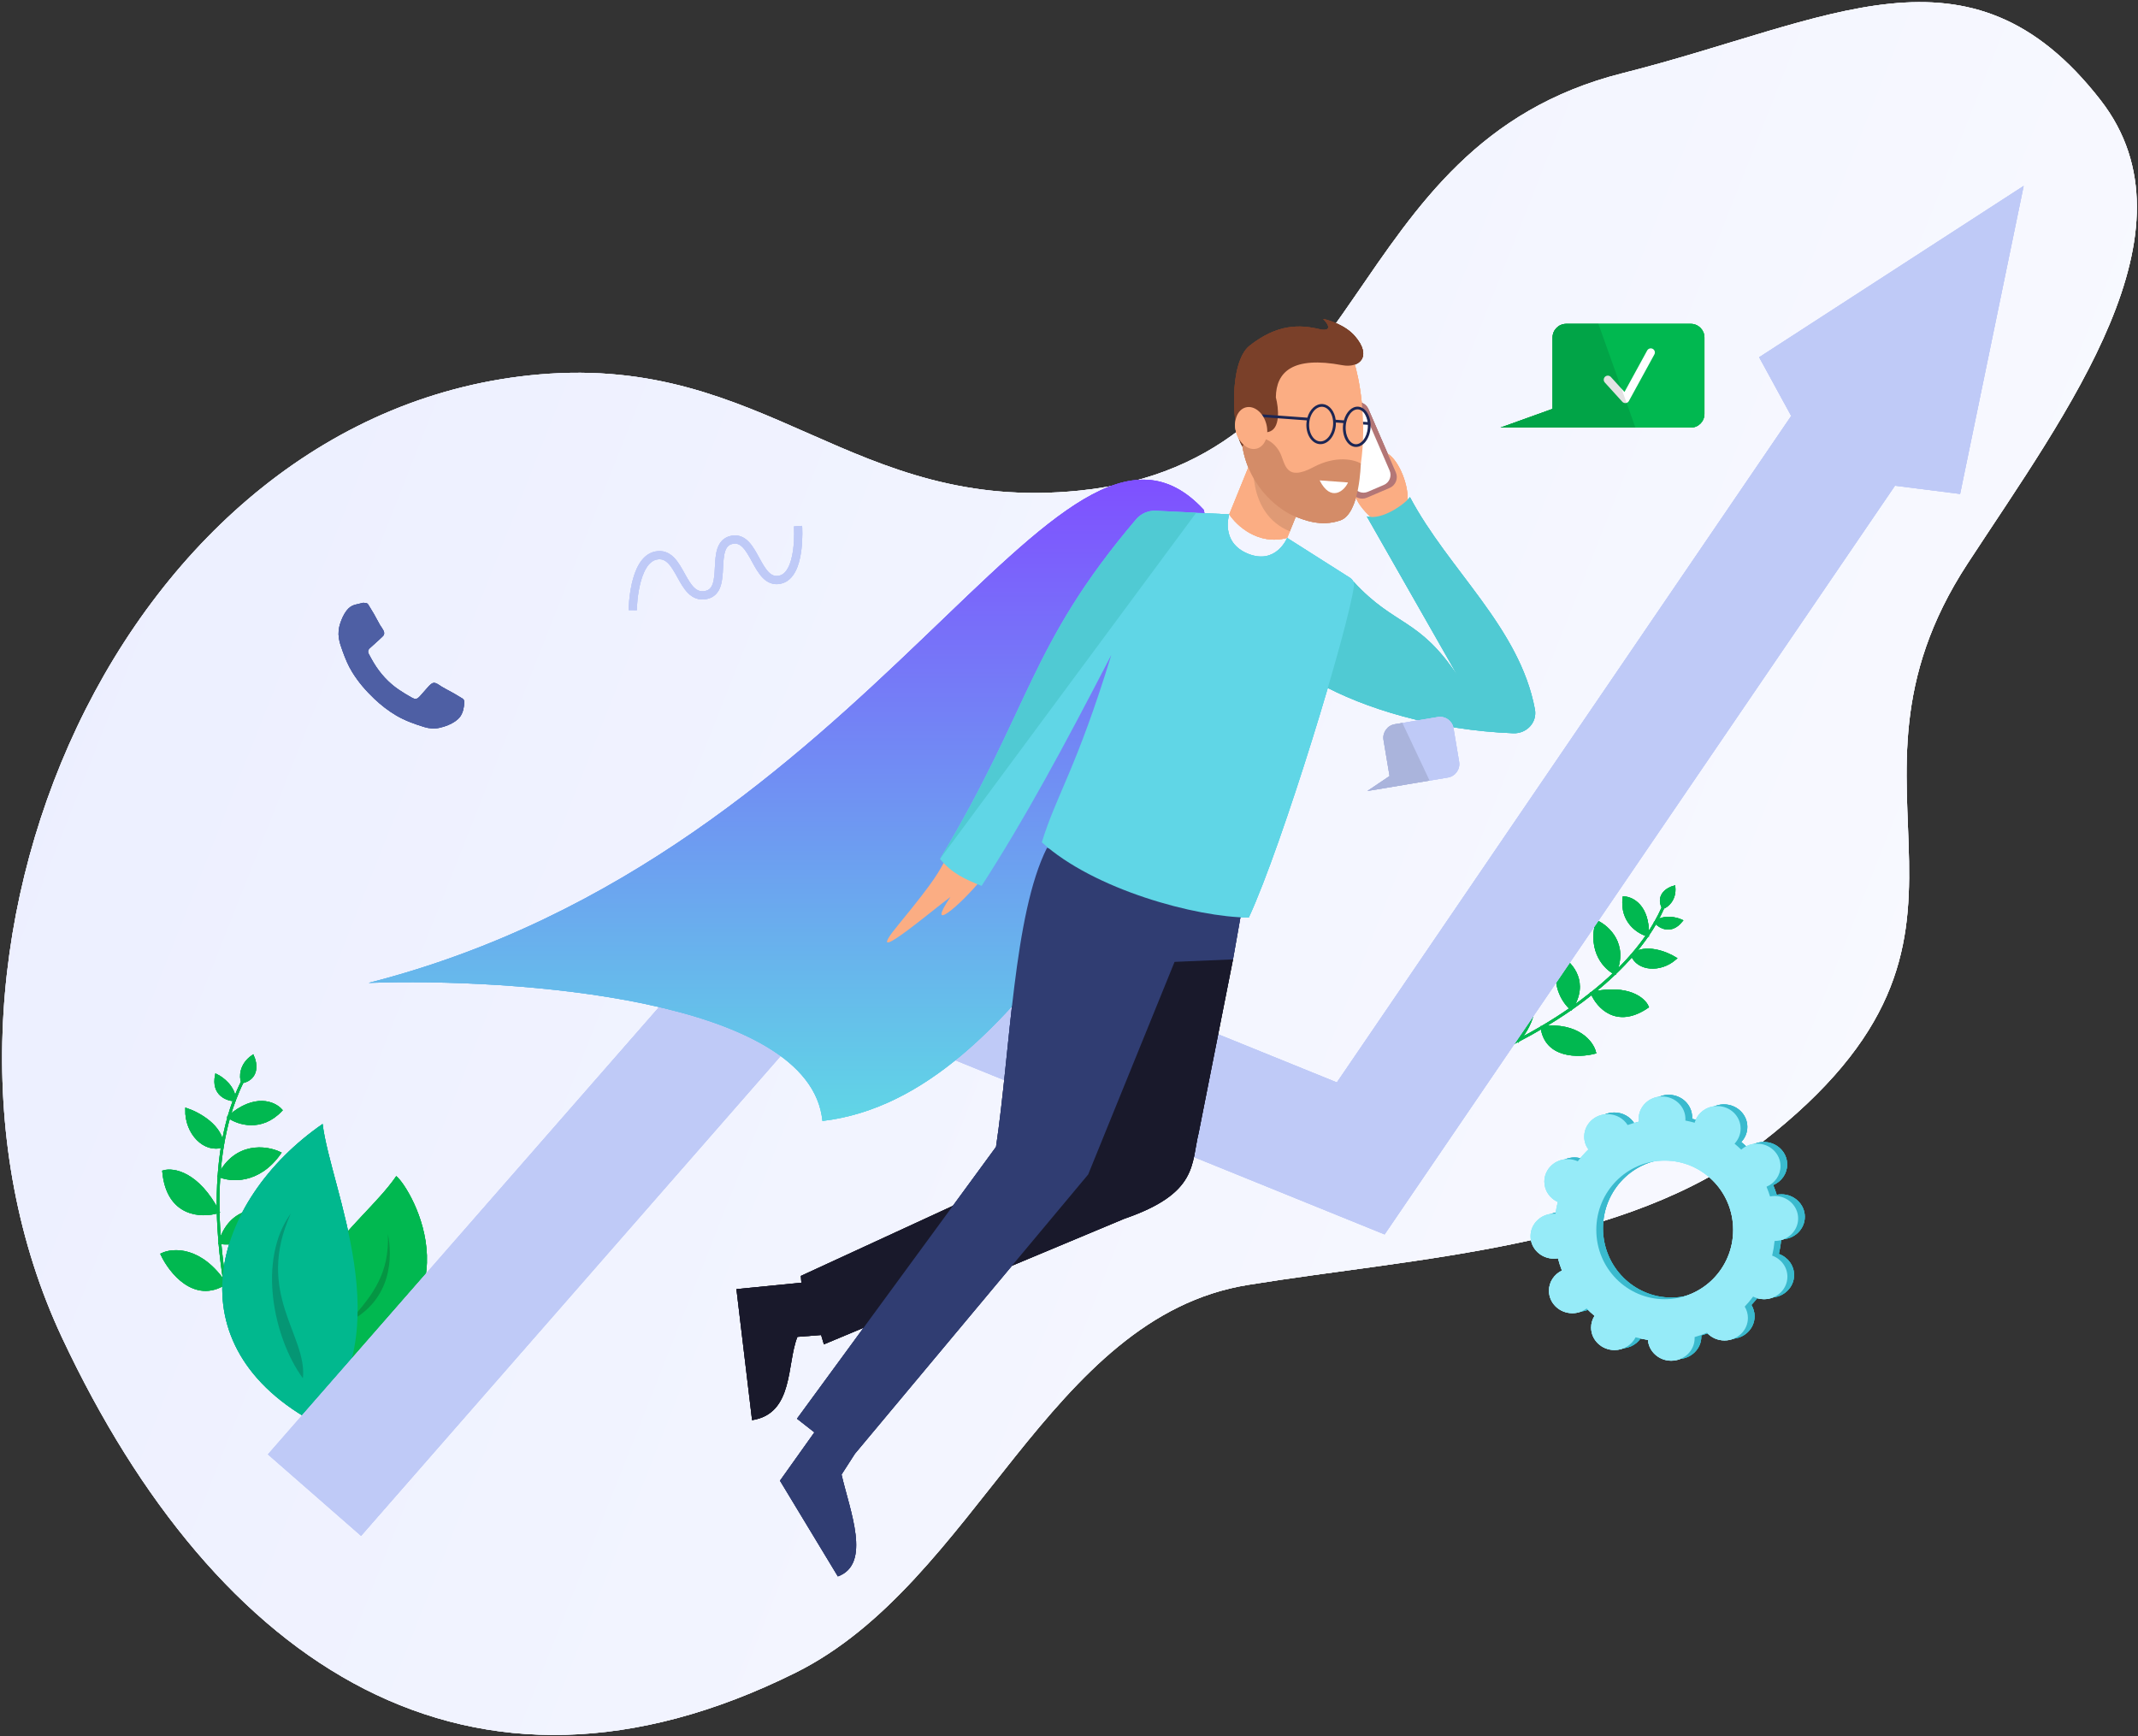<svg width="782" height="635" viewBox="0 0 782 635" fill="none" xmlns="http://www.w3.org/2000/svg">
<rect x="0" y="0" width="782" height="635" fill="#333333" stroke="none"/>
<g clip-path="url(#clip0_8371_2251)">
<path d="M456.414 469.988C518.8 459.858 594.529 456.641 644.414 417.832C743.474 340.766 663.841 291.536 719.686 206.111C756.212 150.236 805.638 84.61 768.287 36.6C720.241 -25.157 669.391 7.651 593.515 26.761C488.476 53.215 502.579 168.448 394.821 179.453C311.52 187.96 280.749 129.807 197.32 136.955C44.295 150.065 -42.559 350.338 22.728 489.357C79.185 609.574 172.057 670.966 290.978 611.827C357.393 578.799 383.199 481.877 456.414 469.988Z" fill="url(#paint0_linear_8371_2251)"/>
<path d="M456.414 469.988C518.8 459.858 594.529 456.641 644.414 417.832C743.474 340.766 663.841 291.536 719.686 206.111C756.212 150.236 805.638 84.61 768.287 36.6C720.241 -25.157 669.391 7.651 593.515 26.761C488.476 53.215 502.579 168.448 394.821 179.453C311.52 187.96 280.749 129.807 197.32 136.955C44.295 150.065 -42.559 350.338 22.728 489.357C79.185 609.574 172.057 670.966 290.978 611.827C357.393 578.799 383.199 481.877 456.414 469.988Z" fill="url(#paint1_linear_8371_2251)"/>
<path d="M456.414 469.988C518.8 459.858 594.529 456.641 644.414 417.832C743.474 340.766 663.841 291.536 719.686 206.111C756.212 150.236 805.638 84.61 768.287 36.6C720.241 -25.157 669.391 7.651 593.515 26.761C488.476 53.215 502.579 168.448 394.821 179.453C311.52 187.96 280.749 129.807 197.32 136.955C44.295 150.065 -42.559 350.338 22.728 489.357C79.185 609.574 172.057 670.966 290.978 611.827C357.393 578.799 383.199 481.877 456.414 469.988Z" fill="url(#paint2_linear_8371_2251)"/>
<path d="M597.001 349.315C599.026 354.628 607.16 355.451 612.742 350.562C609.485 348.546 601.777 345.474 597.001 349.315C599.034 346.968 600.926 344.537 602.639 342.027C603.686 340.493 604.667 338.93 605.572 337.337C607.147 339.091 611.226 341.439 614.946 336.802C613.107 335.966 608.658 334.903 605.572 337.337C606.572 335.579 607.48 333.785 608.286 331.957C609.791 331.387 612.701 329.09 612.295 324.452C610.03 325.062 606.057 327.415 608.286 331.957C607.48 333.785 606.572 335.579 605.572 337.337C604.667 338.93 603.686 340.493 602.639 342.027C602.867 331.348 596.963 328.482 593.982 328.383C592.922 337.174 599.312 341.142 602.639 342.027C600.926 344.537 599.034 346.968 597.001 349.315C595.019 351.603 592.902 353.812 590.686 355.937C595.211 345.439 588.165 339.04 584.075 337.153C581.125 348.121 587.253 354.246 590.686 355.937C588.017 358.496 585.205 360.935 582.308 363.245C579.816 365.233 577.262 367.126 574.684 368.921C580.913 359.495 574.858 352.568 571.052 350.283C567.114 359.396 571.832 366.505 574.684 368.921C571.133 371.393 567.537 373.679 563.996 375.766C561.086 377.482 558.214 379.063 555.435 380.506C559.077 376.304 564.557 366.367 557.347 360.237C555.041 362.652 551.43 370.086 555.435 380.506C558.214 379.063 561.086 377.482 563.996 375.766C565.465 386.731 577.464 386.448 583.28 384.937C582.377 381.302 577.256 374.378 563.996 375.766C567.537 373.679 571.133 371.393 574.684 368.921C577.262 367.126 579.816 365.233 582.308 363.245C584.341 368.14 591.234 375.995 602.54 368.254C601.313 365.4 595.55 360.403 582.308 363.245C585.205 360.935 588.017 358.496 590.686 355.937C592.902 353.812 595.019 351.603 597.001 349.315Z" fill="#01B850"/>
<path d="M543.351 385.696C548.202 383.927 548.676 384.014 555.435 380.506M610.008 327.527C609.503 329.025 608.927 330.501 608.286 331.957M597.001 349.315C599.026 354.628 607.16 355.451 612.742 350.562C609.485 348.546 601.777 345.474 597.001 349.315ZM597.001 349.315C599.034 346.968 600.926 344.537 602.639 342.027M597.001 349.315C595.019 351.603 592.902 353.812 590.686 355.937M608.286 331.957C609.791 331.387 612.701 329.09 612.295 324.452C610.03 325.062 606.057 327.415 608.286 331.957ZM608.286 331.957C607.48 333.785 606.572 335.579 605.572 337.337M605.572 337.337C607.147 339.091 611.226 341.439 614.946 336.802C613.107 335.966 608.658 334.903 605.572 337.337ZM605.572 337.337C604.667 338.93 603.686 340.493 602.639 342.027M602.639 342.027C599.312 341.142 592.922 337.174 593.982 328.383C596.963 328.482 602.867 331.348 602.639 342.027ZM590.686 355.937C587.253 354.246 581.125 348.121 584.075 337.153C588.165 339.04 595.211 345.439 590.686 355.937ZM590.686 355.937C588.017 358.496 585.205 360.935 582.308 363.245M582.308 363.245C584.341 368.14 591.234 375.995 602.54 368.254C601.313 365.4 595.55 360.403 582.308 363.245ZM582.308 363.245C579.816 365.233 577.262 367.126 574.684 368.921M574.684 368.921C571.832 366.505 567.114 359.396 571.052 350.283C574.858 352.568 580.913 359.495 574.684 368.921ZM574.684 368.921C571.133 371.393 567.537 373.679 563.996 375.766M563.996 375.766C565.465 386.731 577.464 386.448 583.28 384.937C582.377 381.302 577.256 374.378 563.996 375.766ZM563.996 375.766C561.086 377.482 558.214 379.063 555.435 380.506M555.435 380.506C559.077 376.304 564.557 366.367 557.347 360.237C555.041 362.652 551.43 370.086 555.435 380.506Z" stroke="#01B850"/>
<path d="M597.001 349.315C599.026 354.628 607.16 355.451 612.742 350.562C609.485 348.546 601.777 345.474 597.001 349.315C599.034 346.968 600.926 344.537 602.639 342.027C603.686 340.493 604.667 338.93 605.572 337.337C607.147 339.091 611.226 341.439 614.946 336.802C613.107 335.966 608.658 334.903 605.572 337.337C606.572 335.579 607.48 333.785 608.286 331.957C609.791 331.387 612.701 329.09 612.295 324.452C610.03 325.062 606.057 327.415 608.286 331.957C607.48 333.785 606.572 335.579 605.572 337.337C604.667 338.93 603.686 340.493 602.639 342.027C602.867 331.348 596.963 328.482 593.982 328.383C592.922 337.174 599.312 341.142 602.639 342.027C600.926 344.537 599.034 346.968 597.001 349.315C595.019 351.603 592.902 353.812 590.686 355.937C595.211 345.439 588.165 339.04 584.075 337.153C581.125 348.121 587.253 354.246 590.686 355.937C588.017 358.496 585.205 360.935 582.308 363.245C579.816 365.233 577.262 367.126 574.684 368.921C580.913 359.495 574.858 352.568 571.052 350.283C567.114 359.396 571.832 366.505 574.684 368.921C571.133 371.393 567.537 373.679 563.996 375.766C561.086 377.482 558.214 379.063 555.435 380.506C559.077 376.304 564.557 366.367 557.347 360.237C555.041 362.652 551.43 370.086 555.435 380.506C558.214 379.063 561.086 377.482 563.996 375.766C565.465 386.731 577.464 386.448 583.28 384.937C582.377 381.302 577.256 374.378 563.996 375.766C567.537 373.679 571.133 371.393 574.684 368.921C577.262 367.126 579.816 365.233 582.308 363.245C584.341 368.14 591.234 375.995 602.54 368.254C601.313 365.4 595.55 360.403 582.308 363.245C585.205 360.935 588.017 358.496 590.686 355.937C592.902 353.812 595.019 351.603 597.001 349.315Z" fill="#01B850"/>
<path d="M543.351 385.696C548.202 383.927 548.676 384.014 555.435 380.506M610.008 327.527C609.503 329.025 608.927 330.501 608.286 331.957M597.001 349.315C599.026 354.628 607.16 355.451 612.742 350.562C609.485 348.546 601.777 345.474 597.001 349.315ZM597.001 349.315C599.034 346.968 600.926 344.537 602.639 342.027M597.001 349.315C595.019 351.603 592.902 353.812 590.686 355.937M608.286 331.957C609.791 331.387 612.701 329.09 612.295 324.452C610.03 325.062 606.057 327.415 608.286 331.957ZM608.286 331.957C607.48 333.785 606.572 335.579 605.572 337.337M605.572 337.337C607.147 339.091 611.226 341.439 614.946 336.802C613.107 335.966 608.658 334.903 605.572 337.337ZM605.572 337.337C604.667 338.93 603.686 340.493 602.639 342.027M602.639 342.027C599.312 341.142 592.922 337.174 593.982 328.383C596.963 328.482 602.867 331.348 602.639 342.027ZM590.686 355.937C587.253 354.246 581.125 348.121 584.075 337.153C588.165 339.04 595.211 345.439 590.686 355.937ZM590.686 355.937C588.017 358.496 585.205 360.935 582.308 363.245M582.308 363.245C584.341 368.14 591.234 375.995 602.54 368.254C601.313 365.4 595.55 360.403 582.308 363.245ZM582.308 363.245C579.816 365.233 577.262 367.126 574.684 368.921M574.684 368.921C571.832 366.505 567.114 359.396 571.052 350.283C574.858 352.568 580.913 359.495 574.684 368.921ZM574.684 368.921C571.133 371.393 567.537 373.679 563.996 375.766M563.996 375.766C565.465 386.731 577.464 386.448 583.28 384.937C582.377 381.302 577.256 374.378 563.996 375.766ZM563.996 375.766C561.086 377.482 558.214 379.063 555.435 380.506M555.435 380.506C559.077 376.304 564.557 366.367 557.347 360.237C555.041 362.652 551.43 370.086 555.435 380.506Z" stroke="#01B850"/>
<path d="M597.001 349.315C599.026 354.628 607.16 355.451 612.742 350.562C609.485 348.546 601.777 345.474 597.001 349.315C599.034 346.968 600.926 344.537 602.639 342.027C603.686 340.493 604.667 338.93 605.572 337.337C607.147 339.091 611.226 341.439 614.946 336.802C613.107 335.966 608.658 334.903 605.572 337.337C606.572 335.579 607.48 333.785 608.286 331.957C609.791 331.387 612.701 329.09 612.295 324.452C610.03 325.062 606.057 327.415 608.286 331.957C607.48 333.785 606.572 335.579 605.572 337.337C604.667 338.93 603.686 340.493 602.639 342.027C602.867 331.348 596.963 328.482 593.982 328.383C592.922 337.174 599.312 341.142 602.639 342.027C600.926 344.537 599.034 346.968 597.001 349.315C595.019 351.603 592.902 353.812 590.686 355.937C595.211 345.439 588.165 339.04 584.075 337.153C581.125 348.121 587.253 354.246 590.686 355.937C588.017 358.496 585.205 360.935 582.308 363.245C579.816 365.233 577.262 367.126 574.684 368.921C580.913 359.495 574.858 352.568 571.052 350.283C567.114 359.396 571.832 366.505 574.684 368.921C571.133 371.393 567.537 373.679 563.996 375.766C561.086 377.482 558.214 379.063 555.435 380.506C559.077 376.304 564.557 366.367 557.347 360.237C555.041 362.652 551.43 370.086 555.435 380.506C558.214 379.063 561.086 377.482 563.996 375.766C565.465 386.731 577.464 386.448 583.28 384.937C582.377 381.302 577.256 374.378 563.996 375.766C567.537 373.679 571.133 371.393 574.684 368.921C577.262 367.126 579.816 365.233 582.308 363.245C584.341 368.14 591.234 375.995 602.54 368.254C601.313 365.4 595.55 360.403 582.308 363.245C585.205 360.935 588.017 358.496 590.686 355.937C592.902 353.812 595.019 351.603 597.001 349.315Z" fill="#01B850"/>
<path d="M543.351 385.696C548.202 383.927 548.676 384.014 555.435 380.506M610.008 327.527C609.503 329.025 608.927 330.501 608.286 331.957M597.001 349.315C599.026 354.628 607.16 355.451 612.742 350.562C609.485 348.546 601.777 345.474 597.001 349.315ZM597.001 349.315C599.034 346.968 600.926 344.537 602.639 342.027M597.001 349.315C595.019 351.603 592.902 353.812 590.686 355.937M608.286 331.957C609.791 331.387 612.701 329.09 612.295 324.452C610.03 325.062 606.057 327.415 608.286 331.957ZM608.286 331.957C607.48 333.785 606.572 335.579 605.572 337.337M605.572 337.337C607.147 339.091 611.226 341.439 614.946 336.802C613.107 335.966 608.658 334.903 605.572 337.337ZM605.572 337.337C604.667 338.93 603.686 340.493 602.639 342.027M602.639 342.027C599.312 341.142 592.922 337.174 593.982 328.383C596.963 328.482 602.867 331.348 602.639 342.027ZM590.686 355.937C587.253 354.246 581.125 348.121 584.075 337.153C588.165 339.04 595.211 345.439 590.686 355.937ZM590.686 355.937C588.017 358.496 585.205 360.935 582.308 363.245M582.308 363.245C584.341 368.14 591.234 375.995 602.54 368.254C601.313 365.4 595.55 360.403 582.308 363.245ZM582.308 363.245C579.816 365.233 577.262 367.126 574.684 368.921M574.684 368.921C571.832 366.505 567.114 359.396 571.052 350.283C574.858 352.568 580.913 359.495 574.684 368.921ZM574.684 368.921C571.133 371.393 567.537 373.679 563.996 375.766M563.996 375.766C565.465 386.731 577.464 386.448 583.28 384.937C582.377 381.302 577.256 374.378 563.996 375.766ZM563.996 375.766C561.086 377.482 558.214 379.063 555.435 380.506M555.435 380.506C559.077 376.304 564.557 366.367 557.347 360.237C555.041 362.652 551.43 370.086 555.435 380.506Z" stroke="#01B850"/>
<path d="M81.355 419.228C74.965 421.417 68.032 414.616 68.254 405.805C72.57 407.247 81.232 411.95 81.355 419.228C81.953 415.589 82.734 412.015 83.724 408.543C84.329 406.421 85.011 404.338 85.777 402.302C82.98 402.197 77.736 400.256 79.143 393.336C81.303 394.38 85.654 397.635 85.777 402.302C86.623 400.052 87.57 397.86 88.627 395.735C88.003 393.928 87.89 389.525 92.432 386.372C93.597 388.903 94.467 394.319 88.627 395.735C87.57 397.86 86.623 400.052 85.777 402.302C85.011 404.338 84.329 406.421 83.724 408.543C93.3 400.22 100.404 403.432 102.759 406.079C95.54 413.727 87.061 410.908 83.724 408.543C82.734 412.015 81.953 415.589 81.355 419.228C80.772 422.778 80.364 426.388 80.107 430.027C86.253 417.918 97.45 419.489 102.28 421.788C94.509 432.817 84.26 431.876 80.107 430.027C79.798 434.408 79.71 438.829 79.802 443.229C79.88 447.015 80.093 450.785 80.413 454.502C84.285 441.653 95.21 441.917 100.189 443.656C94.862 454.176 84.785 455.27 80.413 454.502C80.854 459.624 81.5 464.644 82.285 469.462C82.93 473.423 83.668 477.247 84.463 480.88C85.532 474.362 90.44 461.807 101.515 463.732C101.063 467.673 97.019 476.619 84.463 480.88C83.668 477.247 82.93 473.423 82.285 469.462C71.158 476.453 62.298 465.284 59.259 458.825C63.264 456.887 73.476 456.302 82.285 469.462C81.5 464.644 80.854 459.624 80.413 454.502C80.093 450.785 79.88 447.015 79.802 443.229C73.787 445.093 61.378 444.769 59.855 428.563C63.392 427.515 72.334 428.98 79.802 443.229C79.71 438.829 79.798 434.408 80.107 430.027C80.364 426.388 80.772 422.778 81.355 419.228Z" fill="#01B850"/>
<path d="M88.907 495.857C86.835 490.084 86.397 489.717 84.463 480.88M91.363 390.797C90.379 392.396 89.469 394.044 88.627 395.735M81.355 419.228C74.965 421.417 68.032 414.616 68.254 405.805C72.57 407.247 81.232 411.95 81.355 419.228ZM81.355 419.228C81.953 415.589 82.734 412.015 83.724 408.543M81.355 419.228C80.772 422.778 80.364 426.388 80.107 430.027M88.627 395.735C88.003 393.928 87.89 389.525 92.432 386.372C93.597 388.903 94.467 394.319 88.627 395.735ZM88.627 395.735C87.57 397.86 86.623 400.052 85.777 402.302M85.777 402.302C82.98 402.197 77.736 400.256 79.143 393.336C81.303 394.38 85.654 397.635 85.777 402.302ZM85.777 402.302C85.011 404.338 84.329 406.421 83.724 408.543M83.724 408.543C87.061 410.908 95.54 413.727 102.759 406.079C100.404 403.432 93.3 400.22 83.724 408.543ZM80.107 430.027C84.26 431.876 94.509 432.817 102.28 421.788C97.45 419.489 86.253 417.918 80.107 430.027ZM80.107 430.027C79.798 434.408 79.71 438.829 79.802 443.229M79.802 443.229C73.787 445.093 61.378 444.769 59.855 428.563C63.392 427.515 72.334 428.98 79.802 443.229ZM79.802 443.229C79.88 447.015 80.093 450.785 80.413 454.502M80.413 454.502C84.785 455.27 94.862 454.176 100.189 443.656C95.21 441.917 84.285 441.653 80.413 454.502ZM80.413 454.502C80.854 459.624 81.5 464.644 82.285 469.462M82.285 469.462C71.158 476.453 62.298 465.284 59.259 458.825C63.264 456.887 73.476 456.302 82.285 469.462ZM82.285 469.462C82.93 473.423 83.668 477.247 84.463 480.88M84.463 480.88C85.532 474.362 90.44 461.807 101.515 463.732C101.063 467.673 97.019 476.619 84.463 480.88Z" stroke="#01B850"/>
<path d="M122.578 499.977C97.888 468.055 131.897 449.258 144.943 430.189C150.519 434.695 176.716 479.698 122.578 499.977Z" fill="#01B850"/>
<path d="M141.885 451.379C143.446 459.128 143.782 475.201 127.598 483.484C137.109 473.046 142.395 465.236 141.885 451.379Z" fill="#131613" fill-opacity="0.21"/>
<path d="M116.121 520.919C62.081 492.413 77.427 439.177 118.003 411.115C120.86 434.949 146.477 486.819 116.121 520.919Z" fill="#01B88E"/>
<path d="M110.791 504.153C99.934 489.287 94.123 460.699 106.349 443.904C93.132 473.274 112.492 488.43 110.791 504.153Z" fill="#131613" fill-opacity="0.21"/>
<path d="M81.355 419.23C74.965 421.419 68.032 414.618 68.254 405.807C72.57 407.249 81.232 411.952 81.355 419.23C81.953 415.591 82.734 412.017 83.724 408.545C84.329 406.423 85.011 404.34 85.777 402.304C82.98 402.199 77.736 400.258 79.143 393.338C81.303 394.382 85.654 397.637 85.777 402.304C86.623 400.054 87.57 397.862 88.627 395.737C88.003 393.93 87.89 389.527 92.432 386.374C93.597 388.905 94.467 394.321 88.627 395.737C87.57 397.862 86.623 400.054 85.777 402.304C85.011 404.34 84.329 406.423 83.724 408.545C93.3 400.222 100.404 403.434 102.759 406.081C95.54 413.729 87.061 410.91 83.724 408.545C82.734 412.017 81.953 415.591 81.355 419.23C80.772 422.779 80.364 426.39 80.107 430.028C86.253 417.92 97.45 419.491 102.28 421.79C94.509 432.819 84.26 431.878 80.107 430.028C79.798 434.41 79.71 438.831 79.802 443.231C79.88 447.017 80.093 450.787 80.413 454.504C84.285 441.655 95.21 441.919 100.189 443.658C94.862 454.178 84.785 455.272 80.413 454.504C80.854 459.626 81.5 464.645 82.285 469.464C82.93 473.425 83.668 477.249 84.463 480.882C85.532 474.364 90.44 461.809 101.515 463.734C101.063 467.675 97.019 476.621 84.463 480.882C83.668 477.249 82.93 473.425 82.285 469.464C71.158 476.455 62.298 465.286 59.259 458.827C63.264 456.889 73.476 456.304 82.285 469.464C81.5 464.645 80.854 459.626 80.413 454.504C80.093 450.787 79.88 447.017 79.802 443.231C73.787 445.095 61.378 444.771 59.855 428.565C63.392 427.517 72.334 428.982 79.802 443.231C79.71 438.831 79.798 434.41 80.107 430.028C80.364 426.39 80.772 422.779 81.355 419.23Z" fill="#01B850"/>
<path d="M88.907 495.859C86.835 490.086 86.397 489.719 84.463 480.882M91.363 390.799C90.379 392.398 89.469 394.046 88.627 395.737M81.355 419.23C74.965 421.419 68.032 414.618 68.254 405.807C72.57 407.249 81.232 411.952 81.355 419.23ZM81.355 419.23C81.953 415.591 82.734 412.017 83.724 408.545M81.355 419.23C80.772 422.779 80.364 426.39 80.107 430.028M88.627 395.737C88.003 393.93 87.89 389.527 92.432 386.374C93.597 388.905 94.467 394.321 88.627 395.737ZM88.627 395.737C87.57 397.862 86.623 400.054 85.777 402.304M85.777 402.304C82.98 402.199 77.736 400.258 79.143 393.338C81.303 394.382 85.654 397.637 85.777 402.304ZM85.777 402.304C85.011 404.34 84.329 406.423 83.724 408.545M83.724 408.545C87.061 410.91 95.54 413.729 102.759 406.081C100.404 403.434 93.3 400.222 83.724 408.545ZM80.107 430.028C84.26 431.878 94.509 432.819 102.28 421.79C97.45 419.491 86.253 417.92 80.107 430.028ZM80.107 430.028C79.798 434.41 79.71 438.831 79.802 443.231M79.802 443.231C73.787 445.095 61.378 444.771 59.855 428.565C63.392 427.517 72.334 428.982 79.802 443.231ZM79.802 443.231C79.88 447.017 80.093 450.787 80.413 454.504M80.413 454.504C84.785 455.272 94.862 454.178 100.189 443.658C95.21 441.919 84.285 441.655 80.413 454.504ZM80.413 454.504C80.854 459.626 81.5 464.645 82.285 469.464M82.285 469.464C71.158 476.455 62.298 465.286 59.259 458.827C63.264 456.889 73.476 456.304 82.285 469.464ZM82.285 469.464C82.93 473.425 83.668 477.249 84.463 480.882M84.463 480.882C85.532 474.364 90.44 461.809 101.515 463.734C101.063 467.675 97.019 476.621 84.463 480.882Z" stroke="#01B850"/>
<path d="M122.578 499.978C97.888 468.056 131.897 449.259 144.943 430.19C150.519 434.696 176.716 479.699 122.578 499.978Z" fill="#01B850"/>
<path d="M141.885 451.38C143.446 459.129 143.782 475.202 127.598 483.485C137.109 473.047 142.395 465.237 141.885 451.38Z" fill="#131613" fill-opacity="0.21"/>
<path d="M116.121 520.92C62.081 492.414 77.427 439.178 118.003 411.116C120.86 434.95 146.477 486.82 116.121 520.92Z" fill="#01B88E"/>
<path d="M110.791 504.154C99.934 489.288 94.123 460.7 106.349 443.905C93.132 473.275 112.492 488.431 110.791 504.154Z" fill="#131613" fill-opacity="0.21"/>
<path d="M81.354 419.229C74.965 421.418 68.032 414.617 68.254 405.806C72.57 407.248 81.231 411.951 81.354 419.229C81.952 415.59 82.734 412.016 83.724 408.544C84.328 406.422 85.011 404.339 85.777 402.303C82.979 402.198 77.736 400.257 79.142 393.337C81.303 394.381 85.654 397.636 85.777 402.303C86.622 400.053 87.57 397.861 88.627 395.736C88.002 393.929 87.889 389.526 92.431 386.373C93.597 388.904 94.467 394.32 88.627 395.736C87.57 397.861 86.622 400.053 85.777 402.303C85.011 404.339 84.328 406.422 83.724 408.544C93.3 400.221 100.404 403.433 102.759 406.08C95.539 413.728 87.06 410.909 83.724 408.544C82.734 412.016 81.952 415.59 81.354 419.229C80.771 422.778 80.363 426.389 80.107 430.027C86.252 417.919 97.45 419.49 102.28 421.789C94.508 432.818 84.26 431.877 80.107 430.027C79.798 434.409 79.709 438.83 79.801 443.23C79.88 447.016 80.092 450.786 80.412 454.503C84.284 441.654 95.21 441.918 100.189 443.657C94.861 454.177 84.785 455.271 80.412 454.503C80.854 459.625 81.5 464.645 82.285 469.463C82.929 473.424 83.668 477.248 84.463 480.881C85.532 474.363 90.439 461.808 101.514 463.733C101.062 467.674 97.019 476.62 84.463 480.881C83.668 477.248 82.929 473.424 82.285 469.463C71.157 476.454 62.297 465.285 59.258 458.826C63.263 456.888 73.476 456.303 82.285 469.463C81.5 464.645 80.854 459.625 80.412 454.503C80.092 450.786 79.88 447.016 79.801 443.23C73.787 445.094 61.377 444.77 59.854 428.564C63.392 427.516 72.334 428.981 79.801 443.23C79.709 438.83 79.798 434.409 80.107 430.027C80.363 426.389 80.771 422.778 81.354 419.229Z" fill="#01B850"/>
<path d="M88.907 495.858C86.835 490.085 86.397 489.718 84.463 480.881M91.362 390.798C90.379 392.397 89.468 394.045 88.627 395.736M81.354 419.229C74.965 421.418 68.032 414.617 68.254 405.806C72.57 407.248 81.231 411.951 81.354 419.229ZM81.354 419.229C81.952 415.59 82.734 412.016 83.724 408.544M81.354 419.229C80.771 422.778 80.363 426.389 80.107 430.027M88.627 395.736C88.002 393.929 87.889 389.526 92.431 386.373C93.597 388.904 94.467 394.32 88.627 395.736ZM88.627 395.736C87.57 397.861 86.622 400.053 85.777 402.303M85.777 402.303C82.979 402.198 77.736 400.257 79.142 393.337C81.303 394.381 85.654 397.636 85.777 402.303ZM85.777 402.303C85.011 404.339 84.328 406.422 83.724 408.544M83.724 408.544C87.06 410.909 95.539 413.728 102.759 406.08C100.404 403.433 93.3 400.221 83.724 408.544ZM80.107 430.027C84.26 431.877 94.508 432.818 102.28 421.789C97.45 419.49 86.252 417.919 80.107 430.027ZM80.107 430.027C79.798 434.409 79.709 438.83 79.801 443.23M79.801 443.23C73.787 445.094 61.377 444.77 59.854 428.564C63.392 427.516 72.334 428.981 79.801 443.23ZM79.801 443.23C79.88 447.016 80.092 450.786 80.412 454.503M80.412 454.503C84.785 455.271 94.861 454.177 100.189 443.657C95.21 441.918 84.284 441.654 80.412 454.503ZM80.412 454.503C80.854 459.625 81.5 464.645 82.285 469.463M82.285 469.463C71.157 476.454 62.297 465.285 59.258 458.826C63.263 456.888 73.476 456.303 82.285 469.463ZM82.285 469.463C82.929 473.424 83.668 477.248 84.463 480.881M84.463 480.881C85.532 474.363 90.439 461.808 101.514 463.733C101.062 467.674 97.019 476.62 84.463 480.881Z" stroke="#01B850"/>
<path d="M122.578 499.978C97.888 468.056 131.897 449.259 144.942 430.19C150.519 434.696 176.715 479.699 122.578 499.978Z" fill="#01B850"/>
<path d="M141.885 451.38C143.446 459.129 143.781 475.202 127.597 483.485C137.109 473.047 142.394 465.237 141.885 451.38Z" fill="#131613" fill-opacity="0.21"/>
<path d="M116.121 520.92C62.081 492.414 77.426 439.178 118.002 411.116C120.859 434.95 146.476 486.82 116.121 520.92Z" fill="#01B88E"/>
<path d="M110.791 504.154C99.934 489.288 94.122 460.7 106.348 443.905C93.131 473.275 112.491 488.431 110.791 504.154Z" fill="#131613" fill-opacity="0.21"/>
<path d="M716.933 180.674L693.11 177.658L506.438 451.519L506.435 451.517L301.244 368.284L132.071 561.77L98 531.979L288.185 314.464L288.19 314.469L488.979 395.921L655.235 152.016L655 151.855L643.433 130.67L740.182 68L716.933 180.674Z" fill="#BFCAF7"/>
<path d="M716.933 180.674L693.11 177.658L506.438 451.519L506.435 451.517L301.244 368.284L132.071 561.77L98 531.979L288.185 314.464L288.19 314.469L488.979 395.921L655.235 152.016L655 151.855L643.433 130.67L740.182 68L716.933 180.674Z" fill="#BFCAF7"/>
<path d="M716.933 180.674L693.11 177.658L506.438 451.519L506.435 451.517L301.244 368.284L132.071 561.77L98 531.979L288.185 314.464L288.19 314.469L488.979 395.921L655.235 152.016L655 151.855L643.433 130.67L740.182 68L716.933 180.674Z" fill="#BFCAF7"/>
<path d="M134.82 359.517C320.82 312.017 387.32 129.017 440.32 186.517L456.32 276.017C415.92 280.817 377.32 401.017 300.82 410.017C296.42 365.217 188.32 357.684 134.82 359.517Z" fill="url(#paint3_linear_8371_2251)"/>
<path d="M328.624 338.208C342.931 320.783 343.145 319.102 346.082 314.033L359.131 321.478C351.056 331.428 338.288 341.987 347.631 328.092C340.27 333.548 314.429 355.495 328.624 338.208Z" fill="#FBAD83"/>
<path d="M438.458 414.23L450.987 350.915L412.86 338.421L402.937 415.997L292.923 466.698L293.116 469.177L269.36 471.524L275.084 519.455C290.458 517.062 287.689 498.775 291.665 488.99L300.34 488.315L301.354 491.727L411.238 445.773C438.44 436.425 435.608 425.673 438.458 414.23Z" fill="#19192B"/>
<path d="M429.614 351.829L450.988 350.914L453.758 335.238L382.976 310.074C370.702 334.369 369.56 384.43 364.309 419.5L291.501 518.926L297.874 523.916L285.286 541.602L306.462 576.611C318.875 572.054 310.827 552.582 307.803 539.352L312.696 531.74L398.011 429.596L429.614 351.829Z" fill="#303D72"/>
<path d="M508.302 166.451C512.684 170.028 515.79 179.782 514.576 184.152C514.454 192.183 507.1 191.962 503.437 190.848C494.901 184.237 494.463 178.41 495.311 176.323C497.815 171.542 503.919 162.875 508.302 166.451Z" fill="#FBAD83"/>
<path d="M510.54 172.779L500.523 149.651C499.565 147.439 496.984 146.435 494.783 147.419L485.441 151.593C483.203 152.593 482.241 155.25 483.32 157.452L494.354 179.967C495.368 182.036 497.826 182.949 499.945 182.042L508.269 178.481C510.475 177.537 511.493 174.98 510.54 172.779Z" fill="#B37676"/>
<path d="M508.267 172.106L498.807 150.227C497.904 148.139 495.445 147.224 493.397 148.212L487.084 151.259C485.117 152.208 484.275 154.56 485.193 156.542L495.082 177.894C495.992 179.858 498.297 180.742 500.286 179.89L506.17 177.371C508.206 176.499 509.146 174.139 508.267 172.106Z" fill="white"/>
<path d="M499.934 188.905C505.641 190.326 513.731 184.411 515.708 181.848C529.918 208.614 555.811 229.506 561.413 259.437C562.314 264.248 558.383 268.393 553.492 268.204C524.832 267.094 498.86 259.118 482.284 249.838L495.138 212.805C510.166 229.211 518.945 225.788 533.211 247.297L499.934 188.905Z" fill="#50CAD3"/>
<path d="M449.609 188.138L459.982 162.613L474.518 187.6L470.8 196.75C460.203 199.627 452.257 192.208 449.609 188.138Z" fill="#FBAD83"/>
<path d="M459.199 164.54L459.982 162.613L474.518 187.6L471.778 194.342C455.885 187.883 458.025 167.429 459.199 164.54Z" fill="black" fill-opacity="0.11"/>
<path d="M343.821 314.181C377.289 258.424 376.363 236.138 415.56 189.943C417.347 187.837 420.037 186.684 422.795 186.82L449.609 188.14C449.609 188.14 446.182 198.359 456.466 202.539C466.749 206.718 470.8 196.751 470.8 196.751L493.711 211.303C494.735 211.953 495.388 212.996 495.239 214.2C493.402 229.056 469.126 308.961 456.761 335.617C437.503 335.524 400.083 325.413 381.055 308.089C386.403 290.717 393.718 281.158 406.468 239.58C388.738 273.846 374.804 299.577 359.039 324.025C352.83 321.586 348.105 319.367 343.821 314.181Z" fill="#60D6E6"/>
<path d="M343.82 314.181C377.289 258.424 376.363 236.137 415.56 189.943C417.347 187.837 420.037 186.684 422.795 186.82L437.533 187.545L343.82 314.181Z" fill="#50CAD3"/>
<path d="M497.689 170.037C500.148 153.538 497.08 138.023 495.238 132.328L493.873 129.622L469.947 128.912L462.003 145.01L462.811 169.568L475.229 177.775L497.689 170.037Z" fill="#FBAD83"/>
<path d="M480.428 170.859C470.121 176.359 470.096 169.581 468.288 165.8C466.914 162.926 464.359 160.713 461.282 160.176L456.557 155.545L454.403 163.219C457.122 179.74 469.596 187.272 473.217 188.711C476.838 190.149 483.045 192.813 490.239 190.343C497.432 187.873 497.727 169.52 497.727 169.52C495.396 168.133 488.673 166.459 480.428 170.859Z" fill="#D48C68"/>
<path d="M490.977 133.58C472.879 130.17 466.759 135.976 466.659 145.351C467.674 149.2 468.518 157.122 463.778 158.021C459.037 158.92 455.553 161.861 454.404 163.219C450.636 157.73 449.192 132.604 457.1 126.407C467.137 118.542 475.251 118.603 482.891 120.463C484.598 120.879 487.929 120.832 483.95 116.645C486.121 117.073 492.127 118.968 495.565 122.95C502.029 130.436 497.147 134.743 490.977 133.58Z" fill="#7A4029"/>
<path d="M493.047 176.474C491.782 179.509 486.774 183.834 482.678 175.715L493.047 176.474Z" fill="white"/>
<path d="M496.791 148.752C499.573 148.956 501.587 152.417 501.289 156.483C500.991 160.549 498.495 163.681 495.713 163.477L495.454 163.448C492.807 163.056 490.926 159.684 491.215 155.745C491.24 155.405 491.28 155.071 491.335 154.745L488.618 154.546C488.625 154.865 488.619 155.188 488.595 155.516C488.298 159.561 485.653 162.666 482.687 162.449L482.411 162.419C479.587 162.015 477.564 158.648 477.851 154.729C477.875 154.401 477.916 154.08 477.969 153.766L461.45 152.556L461.523 151.559L478.192 152.78C479.048 149.734 481.292 147.617 483.76 147.797L484.035 147.827C486.369 148.161 488.154 150.518 488.542 153.538L491.55 153.758C492.373 150.708 494.484 148.583 496.791 148.752ZM496.718 149.749C495.753 149.679 494.725 150.178 493.853 151.271C492.985 152.359 492.348 153.96 492.212 155.818C492.076 157.676 492.473 159.354 493.173 160.557C493.876 161.765 494.82 162.409 495.786 162.48C496.751 162.55 497.779 162.051 498.651 160.958C499.519 159.87 500.156 158.268 500.292 156.41C500.317 156.063 500.323 155.723 500.313 155.391C500.171 155.378 500.011 155.364 499.847 155.35C499.292 155.303 498.751 155.266 498.598 155.273L498.574 154.774L498.549 154.275C498.787 154.263 499.415 154.31 499.931 154.354C500.032 154.362 500.132 154.371 500.226 154.379C500.08 153.342 499.764 152.416 499.331 151.672C498.628 150.464 497.684 149.82 496.718 149.749ZM483.687 148.795C482.597 148.715 481.482 149.236 480.565 150.313C479.647 151.389 478.983 152.969 478.848 154.802C478.714 156.635 479.141 158.295 479.892 159.493C480.643 160.692 481.67 161.371 482.76 161.451C483.849 161.531 484.963 161.009 485.881 159.932C486.798 158.856 487.463 157.276 487.597 155.443C487.731 153.61 487.304 151.95 486.553 150.752C485.802 149.553 484.776 148.875 483.687 148.795Z" fill="#1C2654"/>
<ellipse cx="457.645" cy="156.556" rx="5.718" ry="7.798" transform="rotate(-14.803 457.645 156.556)" fill="#FBAD83"/>
<path d="M134.821 359.518C320.821 312.018 387.321 129.018 440.321 186.518L456.321 276.018C415.921 280.818 377.321 401.018 300.821 410.018C296.421 365.218 188.321 357.684 134.821 359.518Z" fill="url(#paint4_linear_8371_2251)"/>
<path d="M328.624 338.208C342.931 320.784 343.145 319.103 346.082 314.034L359.132 321.479C351.056 331.429 338.288 341.987 347.632 328.093C340.271 333.549 314.43 355.496 328.624 338.208Z" fill="#FBAD83"/>
<path d="M438.459 414.231L450.988 350.916L412.861 338.422L402.937 415.997L292.924 466.699L293.116 469.178L269.36 471.525L275.084 519.456C290.458 517.063 287.689 498.776 291.666 488.991L300.341 488.316L301.354 491.728L411.239 445.774C438.44 436.426 435.609 425.674 438.459 414.231Z" fill="#19192B"/>
<path d="M429.614 351.83L450.988 350.915L453.758 335.239L382.976 310.075C370.703 334.37 369.561 384.431 364.31 419.501L291.501 518.927L297.874 523.917L285.286 541.603L306.463 576.612C318.876 572.055 310.827 552.583 307.803 539.353L312.697 531.74L398.011 429.597L429.614 351.83Z" fill="#303D72"/>
<path d="M508.302 166.452C512.684 170.029 515.791 179.783 514.576 184.153C514.455 192.184 507.1 191.963 503.438 190.849C494.902 184.238 494.464 178.411 495.312 176.324C497.816 171.543 503.92 162.875 508.302 166.452Z" fill="#FBAD83"/>
<path d="M510.54 172.779L500.524 149.651C499.565 147.439 496.985 146.435 494.784 147.419L485.442 151.593C483.204 152.593 482.241 155.25 483.32 157.452L494.354 179.967C495.368 182.036 497.826 182.949 499.945 182.042L508.27 178.481C510.476 177.537 511.494 174.98 510.54 172.779Z" fill="#B37676"/>
<path d="M508.267 172.107L498.807 150.228C497.904 148.14 495.445 147.224 493.397 148.213L487.084 151.259C485.117 152.209 484.275 154.561 485.193 156.543L495.082 177.895C495.992 179.859 498.297 180.743 500.286 179.891L506.17 177.372C508.206 176.5 509.146 174.14 508.267 172.107Z" fill="white"/>
<path d="M499.934 188.906C505.641 190.327 513.731 184.412 515.708 181.849C529.918 208.615 555.811 229.507 561.413 259.438C562.314 264.249 558.383 268.394 553.492 268.205C524.832 267.095 498.86 259.119 482.284 249.839L495.138 212.806C510.166 229.212 518.945 225.789 533.211 247.298L499.934 188.906Z" fill="#50CAD3"/>
<path d="M449.609 188.139L459.982 162.614L474.518 187.601L470.8 196.751C460.203 199.628 452.257 192.209 449.609 188.139Z" fill="#FBAD83"/>
<path d="M459.199 164.541L459.982 162.614L474.518 187.601L471.778 194.343C455.885 187.884 458.025 167.43 459.199 164.541Z" fill="black" fill-opacity="0.11"/>
<path d="M343.821 314.182C377.289 258.425 376.363 236.139 415.56 189.944C417.347 187.838 420.037 186.685 422.795 186.821L449.609 188.141C449.609 188.141 446.182 198.36 456.466 202.54C466.749 206.719 470.8 196.752 470.8 196.752L493.711 211.304C494.735 211.954 495.388 212.997 495.239 214.201C493.402 229.057 469.126 308.962 456.761 335.618C437.503 335.525 400.083 325.414 381.055 308.09C386.403 290.718 393.718 281.159 406.468 239.581C388.738 273.847 374.804 299.578 359.039 324.026C352.83 321.587 348.105 319.368 343.821 314.182Z" fill="#60D6E6"/>
<path d="M343.821 314.182C377.289 258.425 376.364 236.138 415.56 189.944C417.347 187.838 420.037 186.685 422.795 186.821L437.533 187.546L343.821 314.182Z" fill="#50CAD3"/>
<path d="M497.689 170.038C500.149 153.539 497.081 138.024 495.239 132.329L493.873 129.623L469.948 128.913L462.004 145.011L462.811 169.569L475.23 177.776L497.689 170.038Z" fill="#FBAD83"/>
<path d="M480.428 170.86C470.121 176.36 470.097 169.582 468.289 165.801C466.914 162.927 464.36 160.714 461.282 160.177L456.557 155.546L454.404 163.22C457.122 179.741 469.596 187.273 473.217 188.712C476.838 190.15 483.046 192.814 490.239 190.344C497.433 187.874 497.727 169.521 497.727 169.521C495.396 168.134 488.673 166.46 480.428 170.86Z" fill="#D48C68"/>
<path d="M490.977 133.581C472.879 130.17 466.759 135.977 466.659 145.352C467.674 149.201 468.518 157.123 463.778 158.022C459.037 158.921 455.553 161.862 454.404 163.22C450.636 157.731 449.192 132.605 457.1 126.408C467.137 118.543 475.251 118.604 482.891 120.464C484.598 120.88 487.929 120.833 483.95 116.646C486.121 117.074 492.127 118.969 495.565 122.951C502.029 130.437 497.147 134.744 490.977 133.581Z" fill="#7A4029"/>
<path d="M493.048 176.475C491.783 179.51 486.775 183.835 482.678 175.716L493.048 176.475Z" fill="white"/>
<path d="M496.792 148.753C499.574 148.957 501.587 152.418 501.29 156.484C500.992 160.55 498.495 163.682 495.713 163.478L495.455 163.449C492.808 163.057 490.927 159.685 491.215 155.746C491.24 155.406 491.281 155.072 491.335 154.746L488.618 154.547C488.626 154.866 488.619 155.189 488.595 155.517C488.299 159.562 485.654 162.667 482.687 162.45L482.411 162.42C479.587 162.016 477.564 158.649 477.851 154.73C477.875 154.402 477.916 154.081 477.97 153.767L461.451 152.557L461.524 151.56L478.192 152.781C479.048 149.735 481.292 147.618 483.76 147.798L484.035 147.828C486.369 148.162 488.154 150.519 488.542 153.539L491.551 153.759C492.374 150.709 494.484 148.584 496.792 148.753ZM496.719 149.75C495.753 149.68 494.725 150.179 493.854 151.272C492.986 152.36 492.349 153.961 492.213 155.819C492.076 157.677 492.473 159.355 493.174 160.558C493.877 161.766 494.821 162.41 495.786 162.481C496.752 162.551 497.78 162.052 498.651 160.959C499.519 159.871 500.156 158.269 500.292 156.411C500.318 156.064 500.323 155.724 500.313 155.392C500.171 155.379 500.011 155.365 499.847 155.351C499.293 155.304 498.752 155.267 498.599 155.274L498.574 154.775L498.549 154.276C498.787 154.264 499.416 154.311 499.932 154.355C500.033 154.363 500.132 154.372 500.227 154.38C500.08 153.343 499.764 152.417 499.331 151.673C498.628 150.465 497.684 149.821 496.719 149.75ZM483.687 148.796C482.598 148.716 481.483 149.237 480.565 150.314C479.648 151.39 478.983 152.97 478.849 154.803C478.714 156.636 479.142 158.296 479.893 159.494C480.644 160.693 481.671 161.372 482.76 161.452C483.849 161.532 484.964 161.01 485.881 159.933C486.799 158.857 487.464 157.277 487.598 155.444C487.732 153.611 487.305 151.951 486.554 150.752C485.803 149.554 484.776 148.876 483.687 148.796Z" fill="#1C2654"/>
<ellipse cx="457.645" cy="156.557" rx="5.718" ry="7.798" transform="rotate(-14.803 457.645 156.557)" fill="#FBAD83"/>
<path d="M134.821 359.516C320.821 312.016 387.321 129.016 440.321 186.516L456.321 276.016C415.921 280.816 377.321 401.016 300.821 410.016C296.421 365.216 188.321 357.683 134.821 359.516Z" fill="url(#paint5_linear_8371_2251)"/>
<path d="M328.624 338.207C342.931 320.782 343.145 319.101 346.082 314.032L359.132 321.477C351.056 331.427 338.288 341.986 347.632 328.091C340.271 333.547 314.43 355.494 328.624 338.207Z" fill="#FBAD83"/>
<path d="M438.459 414.229L450.988 350.914L412.861 338.42L402.937 415.996L292.924 466.698L293.116 469.176L269.36 471.523L275.084 519.454C290.458 517.061 287.689 498.774 291.666 488.989L300.341 488.314L301.354 491.726L411.239 445.772C438.44 436.424 435.609 425.672 438.459 414.229Z" fill="#19192B"/>
<path d="M429.614 351.828L450.988 350.913L453.758 335.237L382.976 310.073C370.703 334.368 369.561 384.429 364.31 419.499L291.501 518.925L297.874 523.915L285.286 541.601L306.463 576.61C318.876 572.054 310.827 552.581 307.803 539.351L312.697 531.739L398.011 429.595L429.614 351.828Z" fill="#303D72"/>
<path d="M508.302 166.451C512.684 170.028 515.791 179.782 514.576 184.152C514.455 192.183 507.1 191.962 503.438 190.848C494.902 184.237 494.464 178.41 495.312 176.323C497.816 171.542 503.92 162.875 508.302 166.451Z" fill="#FBAD83"/>
<path d="M510.54 172.778L500.524 149.65C499.565 147.438 496.985 146.434 494.784 147.418L485.442 151.592C483.204 152.592 482.241 155.249 483.32 157.451L494.354 179.966C495.368 182.035 497.826 182.948 499.945 182.041L508.27 178.48C510.476 177.536 511.494 174.979 510.54 172.778Z" fill="#B37676"/>
<path d="M508.267 172.106L498.807 150.227C497.904 148.139 495.445 147.224 493.397 148.212L487.084 151.259C485.117 152.208 484.275 154.56 485.193 156.542L495.082 177.894C495.992 179.858 498.297 180.742 500.286 179.89L506.17 177.371C508.206 176.499 509.146 174.139 508.267 172.106Z" fill="white"/>
<path d="M499.934 188.904C505.641 190.325 513.731 184.41 515.708 181.847C529.918 208.613 555.811 229.505 561.413 259.436C562.314 264.247 558.383 268.392 553.492 268.203C524.832 267.093 498.86 259.117 482.284 249.837L495.138 212.804C510.166 229.21 518.945 225.787 533.211 247.296L499.934 188.904Z" fill="#50CAD3"/>
<path d="M449.609 188.138L459.982 162.613L474.518 187.6L470.8 196.75C460.203 199.627 452.257 192.208 449.609 188.138Z" fill="#FBAD83"/>
<path d="M459.199 164.54L459.982 162.613L474.518 187.6L471.778 194.342C455.885 187.883 458.025 167.429 459.199 164.54Z" fill="black" fill-opacity="0.11"/>
<path d="M343.821 314.181C377.289 258.424 376.363 236.138 415.56 189.943C417.347 187.837 420.037 186.684 422.795 186.82L449.609 188.14C449.609 188.14 446.182 198.359 456.466 202.539C466.749 206.718 470.8 196.751 470.8 196.751L493.711 211.303C494.735 211.953 495.388 212.996 495.239 214.2C493.402 229.056 469.126 308.961 456.761 335.617C437.503 335.524 400.083 325.413 381.055 308.089C386.403 290.717 393.718 281.158 406.468 239.58C388.738 273.846 374.804 299.577 359.039 324.025C352.83 321.586 348.105 319.367 343.821 314.181Z" fill="#60D6E6"/>
<path d="M343.821 314.181C377.289 258.424 376.364 236.137 415.56 189.943C417.347 187.837 420.037 186.684 422.795 186.82L437.533 187.545L343.821 314.181Z" fill="#50CAD3"/>
<path d="M497.689 170.037C500.148 153.538 497.08 138.023 495.238 132.328L493.873 129.622L469.947 128.912L462.003 145.01L462.811 169.568L475.229 177.775L497.689 170.037Z" fill="#FBAD83"/>
<path d="M480.428 170.858C470.121 176.358 470.096 169.58 468.288 165.799C466.914 162.925 464.359 160.712 461.282 160.175L456.557 155.544L454.403 163.218C457.122 179.739 469.596 187.272 473.217 188.71C476.838 190.148 483.045 192.812 490.239 190.342C497.432 187.872 497.727 169.519 497.727 169.519C495.396 168.132 488.673 166.458 480.428 170.858Z" fill="#D48C68"/>
<path d="M490.977 133.58C472.879 130.17 466.759 135.976 466.659 145.351C467.674 149.2 468.518 157.122 463.778 158.021C459.037 158.92 455.553 161.861 454.404 163.219C450.636 157.73 449.192 132.604 457.1 126.407C467.137 118.542 475.251 118.603 482.891 120.463C484.598 120.879 487.929 120.832 483.95 116.645C486.121 117.073 492.127 118.968 495.565 122.95C502.029 130.436 497.147 134.743 490.977 133.58Z" fill="#7A4029"/>
<path d="M493.048 176.473C491.783 179.508 486.775 183.833 482.678 175.714L493.048 176.473Z" fill="white"/>
<path d="M496.792 148.752C499.574 148.956 501.587 152.417 501.29 156.483C500.992 160.549 498.495 163.681 495.713 163.477L495.455 163.448C492.808 163.056 490.927 159.684 491.215 155.745C491.24 155.405 491.281 155.071 491.335 154.745L488.618 154.546C488.626 154.865 488.619 155.188 488.595 155.516C488.299 159.561 485.654 162.666 482.687 162.449L482.411 162.419C479.587 162.015 477.564 158.648 477.851 154.729C477.875 154.401 477.916 154.08 477.97 153.766L461.451 152.556L461.524 151.559L478.192 152.78C479.048 149.734 481.292 147.617 483.76 147.797L484.035 147.827C486.369 148.161 488.154 150.518 488.542 153.538L491.551 153.758C492.374 150.708 494.484 148.583 496.792 148.752ZM496.719 149.749C495.753 149.679 494.725 150.178 493.854 151.271C492.986 152.359 492.349 153.96 492.213 155.818C492.076 157.676 492.473 159.354 493.174 160.557C493.877 161.765 494.821 162.409 495.786 162.48C496.752 162.55 497.78 162.051 498.651 160.958C499.519 159.87 500.156 158.268 500.292 156.41C500.318 156.063 500.323 155.723 500.313 155.391C500.171 155.378 500.011 155.364 499.847 155.35C499.293 155.303 498.752 155.266 498.599 155.273L498.574 154.774L498.549 154.275C498.787 154.263 499.416 154.31 499.932 154.354C500.033 154.362 500.132 154.371 500.227 154.379C500.08 153.342 499.764 152.416 499.331 151.672C498.628 150.464 497.684 149.82 496.719 149.749ZM483.687 148.795C482.598 148.715 481.483 149.236 480.565 150.313C479.648 151.389 478.983 152.969 478.849 154.802C478.714 156.635 479.142 158.295 479.893 159.493C480.644 160.692 481.671 161.371 482.76 161.451C483.849 161.531 484.964 161.009 485.881 159.932C486.799 158.856 487.464 157.276 487.598 155.443C487.732 153.61 487.305 151.95 486.554 150.752C485.803 149.553 484.776 148.875 483.687 148.795Z" fill="#1C2654"/>
<ellipse cx="457.645" cy="156.556" rx="5.718" ry="7.798" transform="rotate(-14.803 457.645 156.556)" fill="#FBAD83"/>
<path d="M610.362 400.452C615.086 400.452 618.915 404.134 618.915 408.676C618.915 408.87 618.905 409.063 618.892 409.254C620.042 409.473 621.176 409.739 622.29 410.055C623.265 406.544 626.595 403.957 630.554 403.957C635.277 403.957 639.106 407.639 639.106 412.181C639.106 414.312 638.263 416.254 636.879 417.715C637.723 418.41 638.538 419.139 639.323 419.899C640.849 418.54 642.891 417.708 645.136 417.708C649.859 417.708 653.689 421.389 653.689 425.931C653.689 429.296 651.585 432.187 648.573 433.46C649.058 434.619 649.488 435.806 649.866 437.017C650.422 436.908 650.997 436.851 651.586 436.851C656.31 436.851 660.139 440.533 660.139 445.074C660.139 449.616 656.31 453.298 651.586 453.298C651.566 453.298 651.547 453.296 651.527 453.296C651.349 455.123 651.049 456.915 650.639 458.663C653.894 459.826 656.213 462.839 656.213 466.373C656.213 470.915 652.384 474.597 647.66 474.597C646.221 474.597 644.864 474.253 643.674 473.649C642.72 474.933 641.692 476.157 640.597 477.316C641.34 478.535 641.768 479.953 641.768 481.468C641.767 486.009 637.938 489.69 633.214 489.69C630.647 489.69 628.347 488.602 626.779 486.881C625.317 487.491 623.812 488.019 622.27 488.455C622.277 488.595 622.281 488.735 622.281 488.877C622.281 493.419 618.451 497.101 613.728 497.101C609.22 497.101 605.529 493.748 605.2 489.496C603.667 489.26 602.162 488.935 600.69 488.53C599.312 491.293 596.376 493.2 592.976 493.2C588.252 493.2 584.422 489.519 584.422 484.978C584.422 483.404 584.882 481.933 585.68 480.684C584.665 479.841 583.692 478.95 582.765 478.013C581.321 479.082 579.515 479.72 577.552 479.72C572.828 479.72 568.998 476.038 568.998 471.496C568.998 468.27 570.931 465.479 573.744 464.132C573.177 462.675 572.691 461.177 572.291 459.645C571.813 459.724 571.323 459.769 570.821 459.769C566.097 459.769 562.268 456.086 562.268 451.545C562.268 447.003 566.097 443.321 570.821 443.321C571.011 443.321 571.199 443.329 571.386 443.341C571.596 441.881 571.882 440.446 572.242 439.04C569.332 437.728 567.315 434.887 567.315 431.592C567.316 427.05 571.145 423.369 575.869 423.369C577.183 423.369 578.427 423.654 579.539 424.163C580.732 422.628 582.031 421.182 583.427 419.836C582.464 418.506 581.898 416.89 581.898 415.146C581.898 410.605 585.728 406.923 590.451 406.923C593.558 406.923 596.277 408.516 597.775 410.897C599.11 410.418 600.477 410.007 601.872 409.669C601.831 409.343 601.809 409.012 601.809 408.676C601.809 404.134 605.638 400.452 610.362 400.452ZM611.344 423.892C597.637 423.892 586.313 435.128 586.312 449.252C586.312 463.376 597.637 474.612 611.344 474.612C625.05 474.612 636.374 463.376 636.374 449.252C636.374 435.128 625.05 423.892 611.344 423.892Z" fill="#3ABACE"/>
<path d="M607.916 401.063C612.639 401.064 616.468 404.746 616.468 409.287C616.468 409.482 616.459 409.674 616.445 409.865C617.595 410.085 618.729 410.35 619.843 410.666C620.818 407.155 624.148 404.569 628.107 404.569C632.83 404.57 636.659 408.251 636.66 412.792C636.66 414.923 635.816 416.865 634.432 418.326C635.276 419.021 636.091 419.751 636.875 420.512C638.401 419.151 640.444 418.319 642.689 418.319C647.413 418.319 651.242 422.001 651.242 426.543C651.242 429.908 649.138 432.8 646.126 434.072C646.611 435.231 647.042 436.417 647.419 437.628C647.975 437.519 648.55 437.462 649.139 437.462C653.863 437.462 657.692 441.144 657.692 445.686C657.692 450.227 653.863 453.909 649.139 453.909C649.119 453.909 649.099 453.907 649.08 453.907C648.901 455.735 648.602 457.526 648.192 459.274C651.447 460.437 653.766 463.45 653.766 466.984C653.766 471.526 649.937 475.208 645.213 475.208C643.774 475.208 642.417 474.865 641.227 474.261C640.273 475.544 639.245 476.768 638.15 477.928C638.893 479.146 639.321 480.565 639.321 482.079C639.321 486.62 635.491 490.302 630.767 490.302C628.201 490.302 625.9 489.213 624.333 487.492C622.87 488.103 621.366 488.63 619.823 489.066C619.83 489.206 619.833 489.347 619.833 489.488C619.833 494.03 616.005 497.712 611.281 497.712C606.774 497.712 603.083 494.36 602.753 490.107C601.22 489.871 599.715 489.546 598.244 489.142C596.865 491.904 593.929 493.811 590.529 493.812C585.805 493.812 581.975 490.13 581.975 485.589C581.975 484.015 582.435 482.545 583.232 481.295C582.218 480.452 581.245 479.561 580.318 478.624C578.874 479.693 577.067 480.331 575.104 480.331C570.381 480.331 566.552 476.65 566.551 472.108C566.551 468.882 568.484 466.09 571.297 464.743C570.73 463.287 570.245 461.789 569.844 460.256C569.367 460.335 568.876 460.38 568.375 460.38C563.651 460.38 559.821 456.698 559.821 452.156C559.821 447.615 563.651 443.934 568.375 443.934C568.564 443.934 568.752 443.941 568.938 443.953C569.149 442.493 569.435 441.057 569.795 439.651C566.885 438.339 564.869 435.499 564.869 432.204C564.869 427.663 568.698 423.981 573.421 423.98C574.735 423.98 575.979 424.266 577.091 424.774C578.284 423.24 579.585 421.794 580.98 420.447C580.017 419.117 579.452 417.501 579.452 415.758C579.452 411.216 583.281 407.535 588.004 407.535C591.111 407.535 593.83 409.127 595.329 411.509C596.663 411.029 598.03 410.618 599.425 410.28C599.384 409.955 599.362 409.623 599.362 409.287C599.362 404.746 603.192 401.063 607.916 401.063ZM608.897 424.503C595.19 424.503 583.866 435.74 583.866 449.863C583.866 463.987 595.19 475.224 608.897 475.224C622.604 475.223 633.927 463.987 633.927 449.863C633.927 435.74 622.603 424.503 608.897 424.503Z" fill="#96EBF8"/>
<path d="M610.362 400.452C615.086 400.452 618.915 404.134 618.915 408.676C618.915 408.87 618.905 409.063 618.892 409.254C620.042 409.473 621.176 409.739 622.29 410.055C623.265 406.544 626.595 403.957 630.554 403.957C635.277 403.957 639.106 407.639 639.106 412.181C639.106 414.312 638.263 416.254 636.879 417.715C637.723 418.41 638.538 419.139 639.323 419.899C640.849 418.54 642.891 417.708 645.136 417.708C649.859 417.708 653.689 421.389 653.689 425.931C653.689 429.296 651.585 432.187 648.573 433.46C649.058 434.619 649.488 435.806 649.866 437.017C650.422 436.908 650.997 436.851 651.586 436.851C656.31 436.851 660.139 440.533 660.139 445.074C660.139 449.616 656.31 453.298 651.586 453.298C651.566 453.298 651.547 453.296 651.527 453.296C651.349 455.123 651.049 456.915 650.639 458.663C653.894 459.826 656.213 462.839 656.213 466.373C656.213 470.915 652.384 474.597 647.66 474.597C646.221 474.597 644.864 474.253 643.674 473.649C642.72 474.933 641.692 476.157 640.597 477.316C641.34 478.535 641.768 479.953 641.768 481.468C641.767 486.009 637.938 489.69 633.214 489.69C630.647 489.69 628.347 488.602 626.779 486.881C625.317 487.491 623.812 488.019 622.27 488.455C622.277 488.595 622.281 488.735 622.281 488.877C622.281 493.419 618.451 497.101 613.728 497.101C609.22 497.101 605.529 493.748 605.2 489.496C603.667 489.26 602.162 488.935 600.69 488.53C599.312 491.293 596.376 493.2 592.976 493.2C588.252 493.2 584.422 489.519 584.422 484.978C584.422 483.404 584.882 481.933 585.68 480.684C584.665 479.841 583.692 478.95 582.765 478.013C581.321 479.082 579.515 479.72 577.552 479.72C572.828 479.72 568.998 476.038 568.998 471.496C568.998 468.27 570.931 465.479 573.744 464.132C573.177 462.675 572.691 461.177 572.291 459.645C571.813 459.724 571.323 459.769 570.821 459.769C566.097 459.769 562.268 456.086 562.268 451.545C562.268 447.003 566.097 443.321 570.821 443.321C571.011 443.321 571.199 443.329 571.386 443.341C571.596 441.881 571.882 440.446 572.242 439.04C569.332 437.728 567.315 434.887 567.315 431.592C567.316 427.05 571.145 423.369 575.869 423.369C577.183 423.369 578.427 423.654 579.539 424.163C580.732 422.628 582.031 421.182 583.427 419.836C582.464 418.506 581.898 416.89 581.898 415.146C581.898 410.605 585.728 406.923 590.451 406.923C593.558 406.923 596.277 408.516 597.775 410.897C599.11 410.418 600.477 410.007 601.872 409.669C601.831 409.343 601.809 409.012 601.809 408.676C601.809 404.134 605.638 400.452 610.362 400.452ZM611.344 423.892C597.637 423.892 586.313 435.128 586.312 449.252C586.312 463.376 597.637 474.612 611.344 474.612C625.05 474.612 636.374 463.376 636.374 449.252C636.374 435.128 625.05 423.892 611.344 423.892Z" fill="#3ABACE"/>
<path d="M607.916 401.063C612.639 401.064 616.468 404.746 616.468 409.287C616.468 409.482 616.459 409.674 616.445 409.865C617.595 410.085 618.729 410.35 619.843 410.666C620.818 407.155 624.148 404.569 628.107 404.569C632.83 404.57 636.659 408.251 636.66 412.792C636.66 414.923 635.816 416.865 634.432 418.326C635.276 419.021 636.091 419.751 636.875 420.512C638.401 419.151 640.444 418.319 642.689 418.319C647.413 418.319 651.242 422.001 651.242 426.543C651.242 429.908 649.138 432.8 646.126 434.072C646.611 435.231 647.042 436.417 647.419 437.628C647.975 437.519 648.55 437.462 649.139 437.462C653.863 437.462 657.692 441.144 657.692 445.686C657.692 450.227 653.863 453.909 649.139 453.909C649.119 453.909 649.099 453.907 649.08 453.907C648.901 455.735 648.602 457.526 648.192 459.274C651.447 460.437 653.766 463.45 653.766 466.984C653.766 471.526 649.937 475.208 645.213 475.208C643.774 475.208 642.417 474.865 641.227 474.261C640.273 475.544 639.245 476.768 638.15 477.928C638.893 479.146 639.321 480.565 639.321 482.079C639.321 486.62 635.491 490.302 630.767 490.302C628.201 490.302 625.9 489.213 624.333 487.492C622.87 488.103 621.366 488.63 619.823 489.066C619.83 489.206 619.833 489.347 619.833 489.488C619.833 494.03 616.005 497.712 611.281 497.712C606.774 497.712 603.083 494.36 602.753 490.107C601.22 489.871 599.715 489.546 598.244 489.142C596.865 491.904 593.929 493.811 590.529 493.812C585.805 493.812 581.975 490.13 581.975 485.589C581.975 484.015 582.435 482.545 583.232 481.295C582.218 480.452 581.245 479.561 580.318 478.624C578.874 479.693 577.067 480.331 575.104 480.331C570.381 480.331 566.552 476.65 566.551 472.108C566.551 468.882 568.484 466.09 571.297 464.743C570.73 463.287 570.245 461.789 569.844 460.256C569.367 460.335 568.876 460.38 568.375 460.38C563.651 460.38 559.821 456.698 559.821 452.156C559.821 447.615 563.651 443.934 568.375 443.934C568.564 443.934 568.752 443.941 568.938 443.953C569.149 442.493 569.435 441.057 569.795 439.651C566.885 438.339 564.869 435.499 564.869 432.204C564.869 427.663 568.698 423.981 573.421 423.98C574.735 423.98 575.979 424.266 577.091 424.774C578.284 423.24 579.585 421.794 580.98 420.447C580.017 419.117 579.452 417.501 579.452 415.758C579.452 411.216 583.281 407.535 588.004 407.535C591.111 407.535 593.83 409.127 595.329 411.509C596.663 411.029 598.03 410.618 599.425 410.28C599.384 409.955 599.362 409.623 599.362 409.287C599.362 404.746 603.192 401.063 607.916 401.063ZM608.897 424.503C595.19 424.503 583.866 435.74 583.866 449.863C583.866 463.987 595.19 475.224 608.897 475.224C622.604 475.223 633.927 463.987 633.927 449.863C633.927 435.74 622.603 424.503 608.897 424.503Z" fill="#96EBF8"/>
<path d="M610.362 400.452C615.086 400.452 618.915 404.134 618.915 408.676C618.915 408.87 618.905 409.063 618.892 409.254C620.042 409.473 621.176 409.739 622.29 410.055C623.265 406.544 626.595 403.957 630.554 403.957C635.277 403.957 639.106 407.639 639.106 412.181C639.106 414.312 638.263 416.254 636.879 417.715C637.723 418.41 638.538 419.139 639.323 419.899C640.849 418.54 642.891 417.708 645.136 417.708C649.859 417.708 653.689 421.389 653.689 425.931C653.689 429.296 651.585 432.187 648.573 433.46C649.058 434.619 649.488 435.806 649.866 437.017C650.422 436.908 650.997 436.851 651.586 436.851C656.31 436.851 660.139 440.533 660.139 445.074C660.139 449.616 656.31 453.298 651.586 453.298C651.566 453.298 651.547 453.296 651.527 453.296C651.349 455.123 651.049 456.915 650.639 458.663C653.894 459.826 656.213 462.839 656.213 466.373C656.213 470.915 652.384 474.597 647.66 474.597C646.221 474.597 644.864 474.253 643.674 473.649C642.72 474.933 641.692 476.157 640.597 477.316C641.34 478.535 641.768 479.953 641.768 481.468C641.767 486.009 637.938 489.69 633.214 489.69C630.647 489.69 628.347 488.602 626.779 486.881C625.317 487.491 623.812 488.019 622.27 488.455C622.277 488.595 622.281 488.735 622.281 488.877C622.281 493.419 618.451 497.101 613.728 497.101C609.22 497.101 605.529 493.748 605.2 489.496C603.667 489.26 602.162 488.935 600.69 488.53C599.312 491.293 596.376 493.2 592.976 493.2C588.252 493.2 584.422 489.519 584.422 484.978C584.422 483.404 584.882 481.933 585.68 480.684C584.665 479.841 583.692 478.95 582.765 478.013C581.321 479.082 579.515 479.72 577.552 479.72C572.828 479.72 568.998 476.038 568.998 471.496C568.998 468.27 570.931 465.479 573.744 464.132C573.177 462.675 572.691 461.177 572.291 459.645C571.813 459.724 571.323 459.769 570.821 459.769C566.097 459.769 562.268 456.086 562.268 451.545C562.268 447.003 566.097 443.321 570.821 443.321C571.011 443.321 571.199 443.329 571.386 443.341C571.596 441.881 571.882 440.446 572.242 439.04C569.332 437.728 567.315 434.887 567.315 431.592C567.316 427.05 571.145 423.369 575.869 423.369C577.183 423.369 578.427 423.654 579.539 424.163C580.732 422.628 582.031 421.182 583.427 419.836C582.464 418.506 581.898 416.89 581.898 415.146C581.898 410.605 585.728 406.923 590.451 406.923C593.558 406.923 596.277 408.516 597.775 410.897C599.11 410.418 600.477 410.007 601.872 409.669C601.831 409.343 601.809 409.012 601.809 408.676C601.809 404.134 605.638 400.452 610.362 400.452ZM611.344 423.892C597.637 423.892 586.313 435.128 586.312 449.252C586.312 463.376 597.637 474.612 611.344 474.612C625.05 474.612 636.374 463.376 636.374 449.252C636.374 435.128 625.05 423.892 611.344 423.892Z" fill="#3ABACE"/>
<path d="M607.916 401.063C612.639 401.064 616.468 404.746 616.468 409.287C616.468 409.482 616.459 409.674 616.445 409.865C617.595 410.085 618.729 410.35 619.843 410.666C620.818 407.155 624.148 404.569 628.107 404.569C632.83 404.57 636.659 408.251 636.66 412.792C636.66 414.923 635.816 416.865 634.432 418.326C635.276 419.021 636.091 419.751 636.875 420.512C638.401 419.151 640.444 418.319 642.689 418.319C647.413 418.319 651.242 422.001 651.242 426.543C651.242 429.908 649.138 432.8 646.126 434.072C646.611 435.231 647.042 436.417 647.419 437.628C647.975 437.519 648.55 437.462 649.139 437.462C653.863 437.462 657.692 441.144 657.692 445.686C657.692 450.227 653.863 453.909 649.139 453.909C649.119 453.909 649.099 453.907 649.08 453.907C648.901 455.735 648.602 457.526 648.192 459.274C651.447 460.437 653.766 463.45 653.766 466.984C653.766 471.526 649.937 475.208 645.213 475.208C643.774 475.208 642.417 474.865 641.227 474.261C640.273 475.544 639.245 476.768 638.15 477.928C638.893 479.146 639.321 480.565 639.321 482.079C639.321 486.62 635.491 490.302 630.767 490.302C628.201 490.302 625.9 489.213 624.333 487.492C622.87 488.103 621.366 488.63 619.823 489.066C619.83 489.206 619.833 489.347 619.833 489.488C619.833 494.03 616.005 497.712 611.281 497.712C606.774 497.712 603.083 494.36 602.753 490.107C601.22 489.871 599.715 489.546 598.244 489.142C596.865 491.904 593.929 493.811 590.529 493.812C585.805 493.812 581.975 490.13 581.975 485.589C581.975 484.015 582.435 482.545 583.232 481.295C582.218 480.452 581.245 479.561 580.318 478.624C578.874 479.693 577.067 480.331 575.104 480.331C570.381 480.331 566.552 476.65 566.551 472.108C566.551 468.882 568.484 466.09 571.297 464.743C570.73 463.287 570.245 461.789 569.844 460.256C569.367 460.335 568.876 460.38 568.375 460.38C563.651 460.38 559.821 456.698 559.821 452.156C559.821 447.615 563.651 443.934 568.375 443.934C568.564 443.934 568.752 443.941 568.938 443.953C569.149 442.493 569.435 441.057 569.795 439.651C566.885 438.339 564.869 435.499 564.869 432.204C564.869 427.663 568.698 423.981 573.421 423.98C574.735 423.98 575.979 424.266 577.091 424.774C578.284 423.24 579.585 421.794 580.98 420.447C580.017 419.117 579.452 417.501 579.452 415.758C579.452 411.216 583.281 407.535 588.004 407.535C591.111 407.535 593.83 409.127 595.329 411.509C596.663 411.029 598.03 410.618 599.425 410.28C599.384 409.955 599.362 409.623 599.362 409.287C599.362 404.746 603.192 401.063 607.916 401.063ZM608.897 424.503C595.19 424.503 583.866 435.74 583.866 449.863C583.866 463.987 595.19 475.224 608.897 475.224C622.604 475.223 633.927 463.987 633.927 449.863C633.927 435.74 622.603 424.503 608.897 424.503Z" fill="#96EBF8"/>
<path d="M567.869 123.452C567.869 120.691 570.107 118.452 572.869 118.452H618.424C621.186 118.452 623.424 120.691 623.424 123.452V151.408C623.424 154.17 621.186 156.408 618.424 156.408H548.821L567.869 149.555V123.452Z" fill="#01B850"/>
<path d="M588.085 138.897L594.484 145.938L603.791 128.923" stroke="white" stroke-width="3" stroke-linecap="round" stroke-linejoin="round"/>
<path d="M567.869 123.452C567.869 120.691 570.107 118.452 572.869 118.452H584.633L598.174 156.408H548.821L567.869 149.555V123.452Z" fill="black" fill-opacity="0.11"/>
<path d="M567.869 123.452C567.869 120.691 570.107 118.452 572.869 118.452H618.424C621.186 118.452 623.424 120.691 623.424 123.452V151.408C623.424 154.17 621.186 156.408 618.424 156.408H548.821L567.869 149.555V123.452Z" fill="#01B850"/>
<path d="M588.085 138.897L594.484 145.938L603.791 128.923" stroke="white" stroke-width="3" stroke-linecap="round" stroke-linejoin="round"/>
<path d="M567.869 123.452C567.869 120.691 570.107 118.452 572.869 118.452H584.633L598.174 156.408H548.821L567.869 149.555V123.452Z" fill="black" fill-opacity="0.11"/>
<path d="M567.869 123.452C567.869 120.691 570.107 118.452 572.869 118.452H618.424C621.186 118.452 623.424 120.691 623.424 123.452V151.408C623.424 154.17 621.186 156.408 618.424 156.408H548.821L567.869 149.555V123.452Z" fill="#01B850"/>
<path d="M588.085 138.897L594.484 145.938L603.791 128.923" stroke="white" stroke-width="3" stroke-linecap="round" stroke-linejoin="round"/>
<path d="M567.869 123.452C567.869 120.691 570.107 118.452 572.869 118.452H584.633L598.174 156.408H548.821L567.869 149.555V123.452Z" fill="black" fill-opacity="0.11"/>
<path d="M506.044 270.663C505.589 267.939 507.427 265.362 510.151 264.907L525.891 262.276C528.614 261.82 531.191 263.659 531.647 266.383L533.696 278.642C534.151 281.365 532.312 283.942 529.589 284.398L500.139 289.32L508.25 283.859L506.044 270.663Z" fill="#BFCAF7"/>
<path d="M506.044 270.663C505.589 267.939 507.427 265.362 510.151 264.907L512.945 264.44L522.884 285.518L500.139 289.32L508.25 283.859L506.044 270.663Z" fill="black" fill-opacity="0.11"/>
<path d="M506.044 270.663C505.589 267.939 507.427 265.362 510.151 264.907L525.891 262.276C528.614 261.82 531.191 263.659 531.647 266.383L533.696 278.642C534.151 281.365 532.312 283.942 529.589 284.398L500.139 289.32L508.25 283.859L506.044 270.663Z" fill="#BFCAF7"/>
<path d="M506.044 270.663C505.589 267.939 507.427 265.362 510.151 264.907L512.945 264.44L522.884 285.518L500.139 289.32L508.25 283.859L506.044 270.663Z" fill="black" fill-opacity="0.11"/>
<path d="M506.044 270.663C505.589 267.939 507.427 265.362 510.151 264.907L525.891 262.276C528.614 261.82 531.191 263.659 531.647 266.383L533.696 278.642C534.151 281.365 532.312 283.942 529.589 284.398L500.139 289.32L508.25 283.859L506.044 270.663Z" fill="#BFCAF7"/>
<path d="M506.044 270.663C505.589 267.939 507.427 265.362 510.151 264.907L512.945 264.44L522.884 285.518L500.139 289.32L508.25 283.859L506.044 270.663Z" fill="black" fill-opacity="0.11"/>
<path d="M133.349 220.546C133.241 220.56 133.133 220.56 132.997 220.452C131.946 220.696 130.89 220.916 129.843 221.192C128.538 221.543 127.529 222.329 126.721 223.401C125.693 224.783 125.013 226.327 124.468 227.943C123.863 229.731 123.661 231.547 123.952 233.434C124.205 235.1 124.769 236.659 125.341 238.232C126.285 240.84 127.327 243.396 128.787 245.77C131.026 249.426 133.795 252.637 136.898 255.582C139.348 257.899 141.995 259.973 144.906 261.691C148.112 263.578 151.595 264.823 155.129 265.909C156.96 266.48 158.865 266.635 160.776 266.209C162.879 265.741 164.855 264.978 166.625 263.742C167.263 263.288 167.897 262.726 168.343 262.084C169.408 260.54 169.713 258.742 169.816 256.911C169.854 256.261 169.633 255.788 169.084 255.465C168.066 254.856 167.056 254.22 166.019 253.625C164.085 252.516 162.039 251.593 160.208 250.287C160.039 250.165 159.832 250.081 159.64 249.988C158.95 249.641 158.293 249.697 157.692 250.203C157.396 250.446 157.091 250.699 156.838 250.985C155.782 252.169 154.758 253.363 153.697 254.538C152.557 255.807 151.984 255.947 150.515 255.118C148.957 254.238 147.412 253.316 145.929 252.31C142.08 249.711 139.034 246.341 136.649 242.375C136.006 241.303 135.424 240.208 134.837 239.113C134.457 238.396 134.602 237.717 135.166 237.174C135.889 236.482 136.658 235.831 137.4 235.152C138.287 234.342 139.207 233.551 140.043 232.699C140.629 232.104 140.648 231.355 140.254 230.611C140.061 230.283 139.864 229.946 139.658 229.618C139.433 229.272 139.165 228.944 138.972 228.584C138.221 227.24 137.517 225.873 136.752 224.544C136.09 223.392 135.391 222.269 134.696 221.145C134.386 220.635 133.908 220.499 133.349 220.546Z" fill="#4E5FA4"/>
<path d="M133.349 220.546C133.241 220.56 133.133 220.56 132.997 220.452C131.946 220.696 130.89 220.916 129.843 221.192C128.538 221.543 127.529 222.329 126.721 223.401C125.693 224.783 125.013 226.327 124.468 227.943C123.863 229.731 123.661 231.547 123.952 233.434C124.205 235.1 124.769 236.659 125.341 238.232C126.285 240.84 127.327 243.396 128.787 245.77C131.026 249.426 133.795 252.637 136.898 255.582C139.348 257.899 141.995 259.973 144.906 261.691C148.112 263.578 151.595 264.823 155.129 265.909C156.96 266.48 158.865 266.635 160.776 266.209C162.879 265.741 164.855 264.978 166.625 263.742C167.263 263.288 167.897 262.726 168.343 262.084C169.408 260.54 169.713 258.742 169.816 256.911C169.854 256.261 169.633 255.788 169.084 255.465C168.066 254.856 167.056 254.22 166.019 253.625C164.085 252.516 162.039 251.593 160.208 250.287C160.039 250.165 159.832 250.081 159.64 249.988C158.95 249.641 158.293 249.697 157.692 250.203C157.396 250.446 157.091 250.699 156.838 250.985C155.782 252.169 154.758 253.363 153.697 254.538C152.557 255.807 151.984 255.947 150.515 255.118C148.957 254.238 147.412 253.316 145.929 252.31C142.08 249.711 139.034 246.341 136.649 242.375C136.006 241.303 135.424 240.208 134.837 239.113C134.457 238.396 134.602 237.717 135.166 237.174C135.889 236.482 136.658 235.831 137.4 235.152C138.287 234.342 139.207 233.551 140.043 232.699C140.629 232.104 140.648 231.355 140.254 230.611C140.061 230.283 139.864 229.946 139.658 229.618C139.433 229.272 139.165 228.944 138.972 228.584C138.221 227.24 137.517 225.873 136.752 224.544C136.09 223.392 135.391 222.269 134.696 221.145C134.386 220.635 133.908 220.499 133.349 220.546Z" fill="#4E5FA4"/>
<path d="M133.349 220.546C133.241 220.56 133.133 220.56 132.997 220.452C131.946 220.696 130.89 220.916 129.843 221.192C128.538 221.543 127.529 222.329 126.721 223.401C125.693 224.783 125.013 226.327 124.468 227.943C123.863 229.731 123.661 231.547 123.952 233.434C124.205 235.1 124.769 236.659 125.341 238.232C126.285 240.84 127.327 243.396 128.787 245.77C131.026 249.426 133.795 252.637 136.898 255.582C139.348 257.899 141.995 259.973 144.906 261.691C148.112 263.578 151.595 264.823 155.129 265.909C156.96 266.48 158.865 266.635 160.776 266.209C162.879 265.741 164.855 264.978 166.625 263.742C167.263 263.288 167.897 262.726 168.343 262.084C169.408 260.54 169.713 258.742 169.816 256.911C169.854 256.261 169.633 255.788 169.084 255.465C168.066 254.856 167.056 254.22 166.019 253.625C164.085 252.516 162.039 251.593 160.208 250.287C160.039 250.165 159.832 250.081 159.64 249.988C158.95 249.641 158.293 249.697 157.692 250.203C157.396 250.446 157.091 250.699 156.838 250.985C155.782 252.169 154.758 253.363 153.697 254.538C152.557 255.807 151.984 255.947 150.515 255.118C148.957 254.238 147.412 253.316 145.929 252.31C142.08 249.711 139.034 246.341 136.649 242.375C136.006 241.303 135.424 240.208 134.837 239.113C134.457 238.396 134.602 237.717 135.166 237.174C135.889 236.482 136.658 235.831 137.4 235.152C138.287 234.342 139.207 233.551 140.043 232.699C140.629 232.104 140.648 231.355 140.254 230.611C140.061 230.283 139.864 229.946 139.658 229.618C139.433 229.272 139.165 228.944 138.972 228.584C138.221 227.24 137.517 225.873 136.752 224.544C136.09 223.392 135.391 222.269 134.696 221.145C134.386 220.635 133.908 220.499 133.349 220.546Z" fill="#4E5FA4"/>
<path d="M231.435 223.18C231.435 223.18 231.594 204.924 239.91 203.205C249.179 201.288 248.965 219.554 258.233 217.637C266.779 215.869 259.17 199.221 267.716 197.453C276.178 195.703 276.569 213.844 285.233 212.052C293.168 210.411 291.894 192.452 291.894 192.452" stroke="#BFCAF7" stroke-width="3"/>
<path d="M231.435 223.18C231.435 223.18 231.594 204.924 239.91 203.205C249.179 201.288 248.965 219.554 258.233 217.637C266.779 215.869 259.17 199.221 267.716 197.453C276.178 195.703 276.569 213.844 285.233 212.052C293.168 210.411 291.894 192.452 291.894 192.452" stroke="#BFCAF7" stroke-width="3"/>
<path d="M231.435 223.18C231.435 223.18 231.594 204.924 239.91 203.205C249.179 201.288 248.965 219.554 258.233 217.637C266.779 215.869 259.17 199.221 267.716 197.453C276.178 195.703 276.569 213.844 285.233 212.052C293.168 210.411 291.894 192.452 291.894 192.452" stroke="#BFCAF7" stroke-width="3"/>
</g>
<defs>
<linearGradient id="paint0_linear_8371_2251" x1="22.321" y1="212.453" x2="1048.82" y2="618.953" gradientUnits="userSpaceOnUse">
<stop stop-color="#ECEFFF"/>
<stop offset="1" stop-color="white"/>
</linearGradient>
<linearGradient id="paint1_linear_8371_2251" x1="22.321" y1="212.453" x2="1048.82" y2="618.953" gradientUnits="userSpaceOnUse">
<stop stop-color="#ECEFFF"/>
<stop offset="1" stop-color="white"/>
</linearGradient>
<linearGradient id="paint2_linear_8371_2251" x1="22.321" y1="212.453" x2="1048.82" y2="618.953" gradientUnits="userSpaceOnUse">
<stop stop-color="#ECEFFF"/>
<stop offset="1" stop-color="white"/>
</linearGradient>
<linearGradient id="paint3_linear_8371_2251" x1="295.57" y1="175.452" x2="295.57" y2="410.017" gradientUnits="userSpaceOnUse">
<stop stop-color="#7F50FF"/>
<stop offset="1" stop-color="#60D6E6"/>
</linearGradient>
<linearGradient id="paint4_linear_8371_2251" x1="295.571" y1="175.453" x2="295.571" y2="410.018" gradientUnits="userSpaceOnUse">
<stop stop-color="#7F50FF"/>
<stop offset="1" stop-color="#60D6E6"/>
</linearGradient>
<linearGradient id="paint5_linear_8371_2251" x1="295.571" y1="175.451" x2="295.571" y2="410.016" gradientUnits="userSpaceOnUse">
<stop stop-color="#7F50FF"/>
<stop offset="1" stop-color="#60D6E6"/>
</linearGradient>
<clipPath id="clip0_8371_2251">
<rect width="782" height="635" fill="white"/>
</clipPath>
</defs>
</svg>
